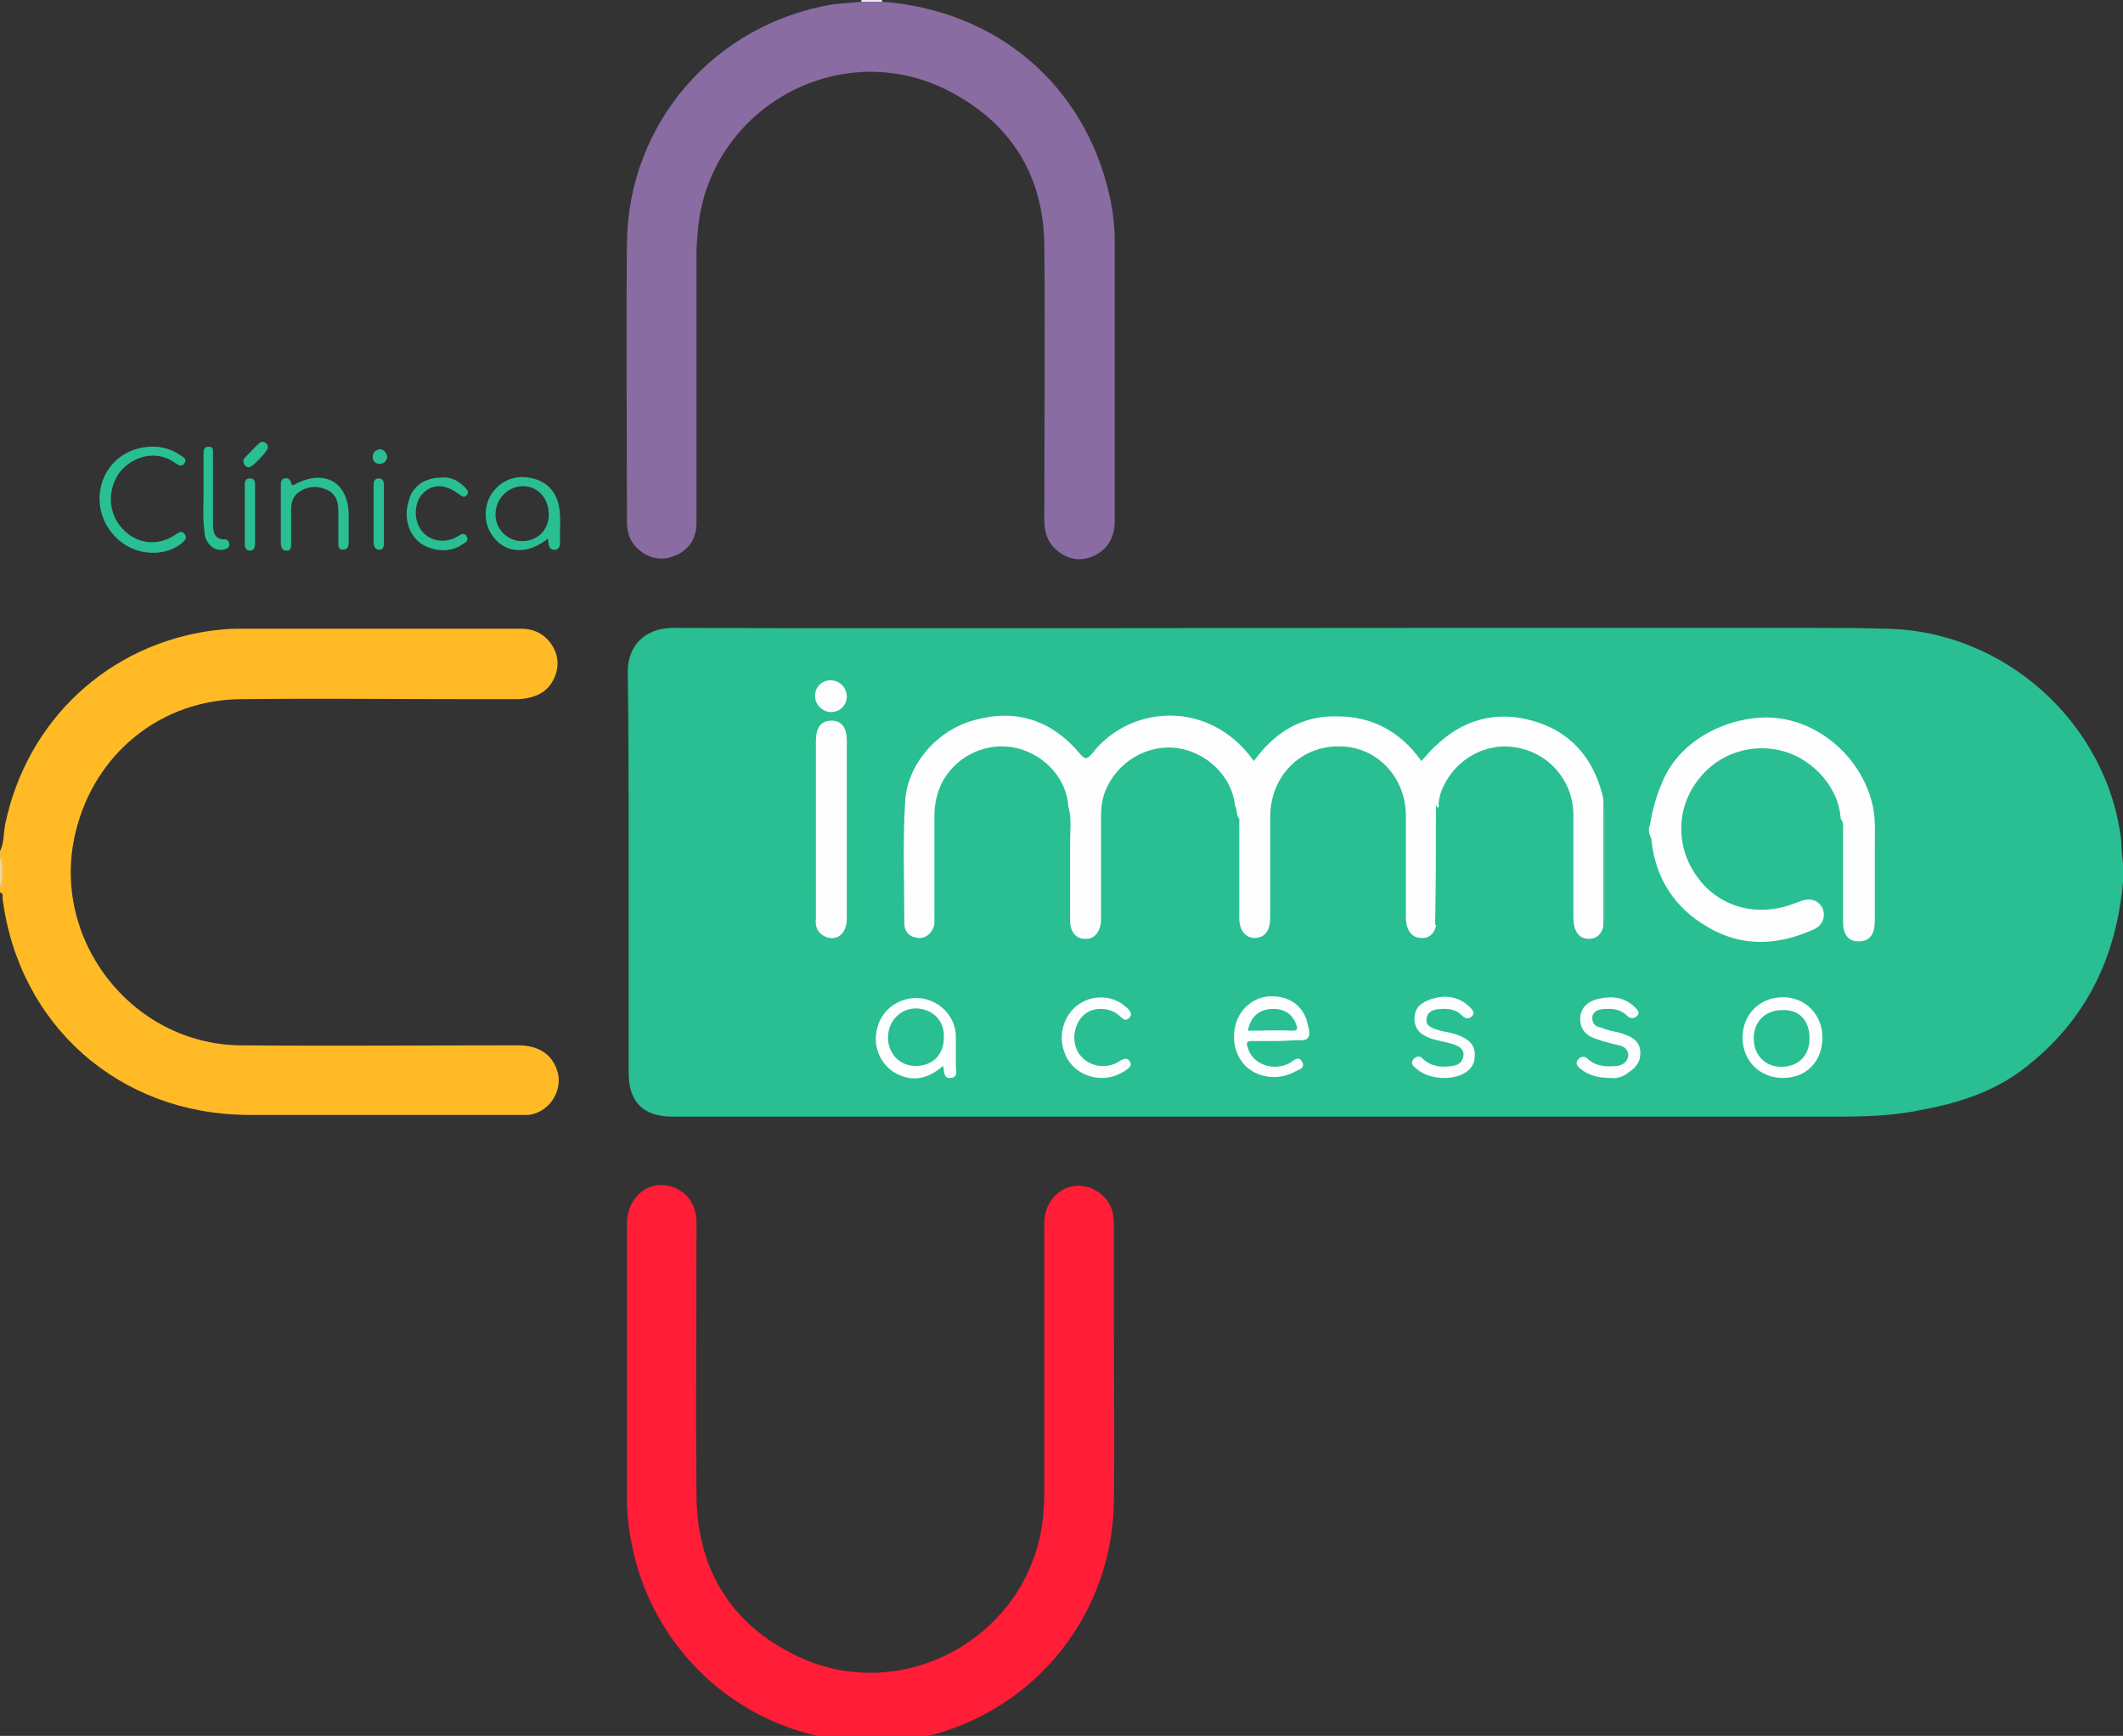 <?xml version="1.0" encoding="utf-8"?>
<!-- Generator: Adobe Illustrator 25.2.1, SVG Export Plug-In . SVG Version: 6.00 Build 0)  -->
<svg version="1.1" id="Camada_1" xmlns="http://www.w3.org/2000/svg" xmlns:xlink="http://www.w3.org/1999/xlink" x="0px" y="0px"
	 viewBox="0 0 247.2 202.1" style="enable-background:new 0 0 247.2 202.1;" xml:space="preserve">
<rect x="0" y="0" width="247.2" height="202.1" fill="#333333" stroke="none"/>
<style type="text/css">
	.st0{fill:#FFBA26;}
	.st1{fill:#EDD3A3;}
	.st2{fill:#EDEAF1;}
	.st3{fill:#EBF1EC;}
	.st4{fill:#F6E8E3;}
	.st5{fill:#29BF92;}
	.st6{fill:#896CA1;}
	.st7{fill:#FF1D37;}
	.st8{fill:#FEFEFE;}
	.st9{fill:#FDFEFD;}
	.st10{fill:#FDFDFD;}
</style>
<g id="Camada_2">
</g>
<g>
	<path class="st0" d="M0,99.1c0.5-1,0.4-2.1,0.6-3.1c2.5-12.1,12-21,24.2-22.6c0.9-0.1,1.8-0.2,2.7-0.2c11.1,0,22.2,0,33.2,0
		c1.7,0,3,0.8,3.8,2.3c0.7,1.4,0.5,2.9-0.4,4.2c-0.9,1.2-2.2,1.6-3.7,1.7c-1.7,0-3.4,0-5,0c-9.1,0-18.2-0.1-27.2,0
		c-9.4,0-17.2,6.3-19.4,15.5c-3,12.3,6.4,24.6,19.1,24.8c10.8,0.1,21.6,0,32.4,0c2.6,0,4.2,1.2,4.7,3.4c0.4,2.2-1.2,4.4-3.4,4.7
		c-0.4,0-0.7,0-1.1,0c-10.6,0-21.1,0-31.7,0c-14.9-0.1-26.6-10.4-28.5-25.2c0-0.3,0.1-0.6-0.3-0.7c0-0.2,0-0.3,0-0.5
		c0.2-1.3,0.2-2.6,0-3.8C0,99.4,0,99.3,0,99.1z"/>
	<path class="st1" d="M0,99.6c0.4,1.3,0.4,2.6,0,3.8C0,102.1,0,100.9,0,99.6z"/>
	<path class="st2" d="M100.3,0.2c0-0.1,0-0.1,0-0.2c0.8,0,1.6,0,2.4,0c0,0.1,0,0.1,0,0.2C101.9,0.8,101.1,0.8,100.3,0.2z"/>
	<path class="st3" d="M247.2,100.5c0.1,0,0.1,0,0.2,0c0,0.7,0,1.4,0,2.2h-0.1h-0.1C246.6,102,246.6,101.3,247.2,100.5z"/>
	<path class="st4" d="M102.5,202.8c0,0.1,0,0.1,0,0.2c-0.7,0-1.4,0-2.2,0c0-0.1,0-0.1,0-0.2C101,202.2,101.7,202.2,102.5,202.8z"/>
	<path class="st5" d="M247.2,100.5c0,0.7,0,1.4,0,2.2c-0.8,8.8-4.3,16.1-11.4,21.6c-3.7,2.9-8,4.2-12.5,5c-4,0.8-8,0.7-12.1,0.7
		c-44.3,0-88.6,0-132.9,0c-3.4,0-5.1-1.7-5.1-5.1c0-8.4,0-16.8,0-25.2c0-7.1,0-14.2-0.1-21.3c-0.1-3,1.8-5.3,5.3-5.3
		c29.8,0.1,59.7,0,89.5,0c14.3,0,28.6,0,42.8,0c3,0,5.9,0,8.9,0.1c13.8,0.2,25.8,11,27.4,24.7C247,98.8,247.1,99.7,247.2,100.5z"/>
	<path class="st6" d="M100.3,0.2c0.8,0,1.6,0,2.4,0c13.4,1,23.6,9.7,26.5,22.6c0.4,1.8,0.6,3.6,0.6,5.5c0,10.8,0,21.5,0,32.3
		c0,1.8-0.7,3.3-2.4,4.1c-1.5,0.7-3,0.5-4.3-0.6c-1.1-0.9-1.5-2.1-1.5-3.5c0-10.7,0.1-21.4,0-32.1c-0.1-8.2-4-14.3-11.3-18
		c-12.5-6.3-27.5,2-29,15.9c-0.1,1.1-0.2,2.2-0.2,3.2c0,10.4,0,20.9,0,31.3c0,1.9-1,3.3-2.8,3.9c-1.6,0.6-3.3,0-4.4-1.3
		c-0.7-0.8-0.9-1.8-0.9-2.9c0-10.8-0.1-21.6,0-32.4C73.2,14.3,83.2,2.8,97,0.5C98.1,0.4,99.2,0.3,100.3,0.2z"/>
	<path class="st7" d="M102.5,202.8c-0.7,0-1.4,0-2.2,0c-13.8-0.7-23.8-10.4-26.5-21.9c-0.5-2.1-0.8-4.3-0.8-6.4c0-10.7,0-21.4,0-32
		c0-3.3,2.8-5.4,5.6-4.2c1.6,0.7,2.5,2.1,2.5,4.1c0,10.6-0.1,21.2,0,31.8c0.1,8.5,4,14.9,11.7,18.6c12.3,5.9,26.9-2.2,28.6-15.7
		c0.1-1.1,0.2-2.2,0.2-3.3c0-10.5,0-21,0-31.4c0-3.2,2.9-5.2,5.6-4c1.7,0.8,2.5,2.2,2.5,4c0,3.8,0,7.5,0,11.3c0,7.1,0.1,14.2,0,21.2
		c-0.2,12.8-8.8,23.8-21.2,27.1C106.6,202.4,104.5,202.7,102.5,202.8z"/>
	<path class="st5" d="M17.8,52c1.1,0,2.2,0.3,3.2,1c0.3,0.2,0.8,0.4,0.5,0.9s-0.7,0.3-1.1,0c-2.5-1.8-5.6-0.5-6.8,1.6
		c-1.1,2-0.9,4.4,0.7,6.1c1.6,1.7,3.9,2,5.9,0.8c0.1-0.1,0.2-0.1,0.3-0.2c0.3-0.2,0.7-0.5,1,0c0.4,0.5-0.1,0.8-0.4,1.1
		c-1.2,0.9-2.6,1.2-4.1,1c-3.2-0.4-5.6-3.4-5.4-6.6C11.8,54.4,14.4,52,17.8,52z"/>
	<path class="st5" d="M32.7,59.8c0-1.1,0-2.2,0-3.2c0-0.4,0-0.8,0.4-0.9c0.4-0.1,0.7,0.1,0.8,0.5c0.1,0.5,0.4,0.2,0.6,0.1
		c3.4-1.7,6.1-0.1,6.1,3.7c0,1.1,0,2.2,0,3.2c0,0.4-0.1,0.8-0.7,0.8c-0.5,0-0.5-0.4-0.5-0.8c0-1.3,0-2.6,0-3.8c0-1.1-0.4-2-1.4-2.4
		c-1.1-0.5-2.2-0.4-3.2,0.3c-0.6,0.4-0.9,1.1-0.9,1.9c0,1.3,0,2.6,0,4c0,0.5,0,1-0.6,0.9c-0.5,0-0.6-0.5-0.6-0.9
		C32.7,62,32.7,60.9,32.7,59.8z"/>
	<path class="st5" d="M51.4,55.6c1-0.1,1.9,0.3,2.7,1.1c0.3,0.3,0.6,0.6,0.2,1c-0.3,0.3-0.6,0-0.9-0.2c-1.5-1.1-2.9-1.2-4-0.2
		c-1.1,0.9-1.3,2.9-0.5,4.2c0.8,1.4,2.7,1.9,4.3,1c0.4-0.2,0.8-0.6,1.1-0.1c0.4,0.6-0.2,0.8-0.5,1c-1.4,1-3.5,0.8-4.9-0.2
		c-1.4-1.1-1.9-3.1-1.3-4.9C48,56.6,49.5,55.6,51.4,55.6z"/>
	<path class="st5" d="M23.7,57.3c0-1.5,0-3,0-4.4c0-0.4,0-0.9,0.6-0.9s0.5,0.5,0.5,0.9c0,2.7,0,5.4,0,8c0,1,0.1,1.9,1.4,1.9
		c0.3,0,0.5,0.3,0.5,0.6c0,0.4-0.3,0.5-0.7,0.6c-1.1,0.2-2.2-0.8-2.2-2.2C23.6,60.4,23.7,58.9,23.7,57.3L23.7,57.3z"/>
	<path class="st5" d="M28.5,59.7c0-1.1,0-2.2,0-3.3c0-0.4,0.1-0.7,0.6-0.7s0.6,0.3,0.6,0.7c0,2.3,0,4.6,0,6.9c0,0.4-0.1,0.8-0.6,0.8
		s-0.6-0.4-0.6-0.8C28.5,62,28.5,60.9,28.5,59.7z"/>
	<path class="st5" d="M44.7,59.9c0,1.1,0,2.2,0,3.2c0,0.4,0,0.9-0.5,0.9s-0.7-0.4-0.7-0.8c0-2.2,0-4.5,0-6.7c0-0.4,0.1-0.8,0.6-0.8
		c0.6,0,0.6,0.5,0.6,0.9C44.7,57.6,44.7,58.7,44.7,59.9z"/>
	<path class="st5" d="M31.2,52.1c0,0.4-1.8,2.3-2.2,2.3c-0.3,0-0.4-0.1-0.6-0.4c-0.1-0.2-0.1-0.5,0.1-0.7c0.6-0.6,1.1-1.2,1.8-1.8
		C30.7,51.3,31.2,51.6,31.2,52.1z"/>
	<path class="st5" d="M45.1,53.2C45,53.6,44.8,54,44.2,54c-0.5,0-0.8-0.3-0.8-0.8s0.3-0.8,0.8-0.9C44.7,52.3,45,52.7,45.1,53.2z"/>
	<path class="st8" d="M143.8,93.8c-0.3-3.3-3.2-6.2-6.7-6.7c-3.6-0.5-7.1,1.7-8.4,5c-0.4,1-0.5,2-0.5,3.1c0,3.8,0,7.5,0,11.3
		c0,0.3,0,0.6,0,0.8c-0.1,1.2-0.8,2.1-1.9,2c-1,0-1.7-0.8-1.7-2.1c0-3,0-6.1,0-9.1c0-1.4,0.2-2.8-0.2-4.2l0,0c-0.2-3.2-2.7-6-6-6.8
		c-3.4-0.8-6.9,0.8-8.6,3.8c-0.7,1.3-1,2.7-1,4.1c0,3.8,0,7.7,0,11.5c0,0.4,0,0.7,0,1.1c-0.2,1-1,1.7-1.9,1.6
		c-1-0.1-1.6-0.7-1.6-1.7c0-4.8-0.2-9.5,0.1-14.3c0.3-4.3,3.8-8.3,8.2-9.4c4.8-1.3,8.9,0.1,12.1,3.9c0.6,0.7,0.8,0.8,1.5,0
		c4.2-5.5,13.5-6.5,18.8,0.9c2.4-3.3,5.5-5.3,9.7-5.2c4.1,0,7.4,1.8,9.8,5.2c0.6-0.6,1-1.2,1.6-1.7c3.2-3.1,7-4.2,11.3-3
		c4.4,1.2,7.1,4.3,8.2,8.7c0.2,0.9,0.2,1.7,0.2,2.6c0,3.9,0,7.8,0,11.6c0,1.6-0.6,2.5-1.8,2.5s-1.8-0.9-1.8-2.6c0-4,0-8,0-12
		c-0.1-3.9-2.9-7.1-6.8-7.7c-3.8-0.6-7.5,1.8-8.7,5.5c-0.1,0.4-0.2,0.8-0.2,1.2c0.1,0.1,0.1,0.1,0.1,0.1l-0.1,0.1
		c-0.3,0.5-0.2,1-0.2,1.5c0,3.8,0,7.7,0,11.5c0,1.5-0.7,2.4-1.8,2.3c-1.1,0-1.8-0.9-1.8-2.4c0-3.9,0-7.8,0-11.8
		c0-4.6-3.5-8.2-7.9-8.1c-4.5,0-7.9,3.6-7.9,8.2c0,3.9,0,7.8,0,11.8c0,1.5-0.7,2.3-1.8,2.3s-1.8-0.9-1.8-2.3c0-3.9,0-7.8,0-11.6
		C143.9,94.9,144.1,94.3,143.8,93.8L143.8,93.8z"/>
	<path class="st8" d="M214.3,95c-0.3-3.3-3.1-6.5-6.5-7.5c-3.7-1.1-7.7,0.2-10,3.2c-2.7,3.4-2.7,8-0.1,11.5c2.6,3.5,7,4.6,11.2,3
		c0.3-0.1,0.5-0.2,0.8-0.3c1.1-0.4,2-0.1,2.5,0.8c0.4,0.9,0.1,2-1,2.5c-4.2,1.9-8.4,2.1-12.4-0.3c-3.8-2.2-6-5.6-6.5-10
		c0-0.2-0.1-0.5-0.2-0.7c-0.2-0.4-0.2-0.7,0-1.1c0.3-1.7,0.7-3.3,1.4-4.9c2.3-5.8,9-8.1,13.4-7.6c5.4,0.6,10.1,5,11.2,10.4
		c0.3,1.5,0.2,2.9,0.2,4.4c0,2.9,0,5.8,0,8.8c0,1.6-0.6,2.4-1.9,2.4c-1.2,0-1.8-0.8-1.8-2.3c0-3.4,0-6.9,0-10.3
		c0-0.6,0.1-1.1-0.2-1.6C214.2,95.2,214.2,95.1,214.3,95C214.2,95,214.3,95,214.3,95z"/>
	<path class="st9" d="M95,96.6c0-3.4,0-6.9,0-10.3c0-1.6,0.6-2.4,1.8-2.4c1.2,0,1.8,0.8,1.8,2.3c0,6.9,0,13.9,0,20.8
		c0,1.7-1.2,2.7-2.6,2c-0.8-0.4-1.1-1.1-1-2C95,103.7,95,100.1,95,96.6z"/>
	<path class="st9" d="M109.8,124.1c-1.7,1.5-3.5,1.9-5.4,0.9c-1.6-0.8-2.6-2.7-2.4-4.5c0.2-2,1.4-3.5,3.3-4.1c2.9-0.9,5.9,1.2,6,4.2
		c0,1.2,0,2.3,0,3.5c0,0.6,0.3,1.3-0.6,1.4S110,124.7,109.8,124.1z"/>
	<path class="st9" d="M148.7,121.2c-1,0-1.9,0-2.9,0c-0.7,0-0.7,0.2-0.5,0.8c0.5,1.8,2.7,2.7,4.6,1.9c0.2-0.1,0.4-0.2,0.5-0.3
		c0.4-0.3,0.9-0.6,1.2,0c0.4,0.7-0.2,0.9-0.7,1.1c-1.7,1-3.9,0.9-5.4-0.2s-2.2-3.2-1.6-5.3c0.5-1.8,2.1-3.1,3.9-3.2
		c2-0.1,3.6,0.8,4.3,2.6c0.1,0.4,0.2,0.8,0.3,1.2c0.2,0.9-0.1,1.4-1.1,1.3C150.5,121.1,149.6,121.2,148.7,121.2z"/>
	<path class="st9" d="M212.2,120.8c0,2.8-1.9,4.7-4.6,4.7c-2.7,0-4.7-2-4.7-4.7s2-4.7,4.7-4.7C210.2,116.1,212.2,118.1,212.2,120.8z
		"/>
	<path class="st10" d="M168.2,125.5c-1.2,0-2.4-0.3-3.3-1.1c-0.4-0.3-0.7-0.6-0.3-1.1c0.4-0.4,0.8-0.4,1.1,0c1,0.9,2.2,1,3.4,0.8
		c0.7-0.1,1.2-0.4,1.3-1.2c0.1-0.7-0.5-1.1-1.1-1.3c-0.9-0.3-1.8-0.4-2.7-0.7c-1.1-0.4-1.9-1-1.9-2.3s0.8-1.9,2-2.3
		c1.6-0.5,3.1-0.3,4.4,0.9c0.3,0.3,0.7,0.7,0.3,1.1s-0.8,0.3-1.2-0.1c-0.8-0.8-1.8-0.8-2.8-0.7c-0.6,0.1-1.2,0.3-1.3,1.1
		c-0.1,0.7,0.4,1,1,1.2c0.5,0.2,1.1,0.3,1.6,0.4c2.2,0.5,3.2,1.4,3,2.9C171.7,124.5,170.2,125.5,168.2,125.5z"/>
	<path class="st10" d="M187.6,125.5c-1.5,0-2.7-0.3-3.6-1.1c-0.4-0.3-0.6-0.7-0.2-1.1c0.4-0.4,0.8-0.3,1.1,0c1,0.9,2.2,0.9,3.4,0.8
		c0.7-0.1,1.2-0.5,1.3-1.2c0-0.7-0.5-1.1-1.1-1.2c-0.8-0.2-1.7-0.4-2.5-0.7c-1.4-0.4-2-1.2-2-2.4c0-1.1,0.7-2,2.1-2.3
		c1.6-0.4,3.1-0.2,4.3,1c0.3,0.3,0.6,0.6,0.2,1c-0.3,0.3-0.8,0.3-1.1,0c-0.9-0.9-1.9-0.9-3-0.8c-0.6,0.1-1.1,0.4-1.1,1
		s0.3,1,0.9,1.1c0.6,0.2,1.1,0.4,1.7,0.5c0.6,0.1,1.1,0.3,1.6,0.5c0.9,0.4,1.4,1,1.4,2s-0.5,1.7-1.3,2.2
		C189,125.4,188.2,125.6,187.6,125.5z"/>
	<path class="st10" d="M128.3,125.5c-2,0-3.8-1.2-4.4-3.1c-0.7-2,0-4.2,1.6-5.4c1.5-1.1,3.6-1.2,5.2-0.1c0.2,0.2,0.4,0.3,0.6,0.5
		c0.3,0.3,0.6,0.7,0.2,1.1c-0.4,0.4-0.7,0.2-1-0.1c-0.5-0.5-1.1-0.8-1.8-0.9c-1.5-0.2-2.6,0.4-3.2,1.6c-0.7,1.4-0.5,3.1,0.6,4.1
		c0.9,0.9,2.5,1.2,3.8,0.6c0.2-0.1,0.4-0.2,0.5-0.3c0.4-0.2,0.8-0.4,1.1,0c0.4,0.5,0,0.8-0.4,1.1
		C130.2,125.2,129.3,125.5,128.3,125.5z"/>
	<path class="st10" d="M96.8,82.9c-1,0-1.9-0.8-1.9-1.9c0-1,0.8-1.8,1.8-1.8s1.9,0.8,1.9,1.9C98.6,82.1,97.8,82.9,96.8,82.9z"/>
	<path class="st5" d="M94.7,85.7c0,7.3,0,14.6,0,21.9h-0.1C94.6,100.3,94.6,93,94.7,85.7C94.7,85.7,94.7,85.7,94.7,85.7z"/>
	<path class="st5" d="M186.7,107.9c0-4.9,0-9.7,0-14.6h0.1c0,4.9,0,9.7,0,14.6C186.8,107.9,186.8,107.9,186.7,107.9z"/>
	<path class="st5" d="M124.3,94c0,4.6,0,9.2,0,13.9c-0.4-0.2-0.2-0.5-0.2-0.7c0-4,0-8.1,0-12.1C124.1,94.8,123.9,94.3,124.3,94
		L124.3,94z"/>
	<path class="st5" d="M167.2,94c0-0.1,0-0.1,0-0.2c0.3,0.2,0.2,0.6,0.2,0.9c0,4.2,0,8.4,0,12.6c0,0.2,0,0.3-0.3,0.4
		C167.2,103.1,167.2,98.6,167.2,94z"/>
	<path class="st5" d="M143.8,93.8c0,4.6,0,9.3,0,13.9c-0.4-0.2-0.3-0.5-0.3-0.7c0-4,0-8.1,0-12.1C143.5,94.5,143.4,94.1,143.8,93.8
		L143.8,93.8z"/>
	<path class="st5" d="M214.3,95c0,0.1,0.1,0.1,0,0.2c0,4.3,0,8.5,0,12.8c-0.1,0-0.2,0-0.3,0c0-2.5,0-5,0-7.5c0-1.4,0-2.9,0-4.3
		C214,95.7,213.9,95.3,214.3,95z"/>
	<path class="st5" d="M192,96c0,0.4,0,0.7,0,1.1c0,0.3-0.1,0.5-0.1,0.8h-0.1c0-0.8,0-1.6,0-2.3h0.1C191.9,95.7,192,95.9,192,96z"/>
	<path class="st5" d="M65.1,59c-0.3-1.6-1.2-2.7-2.7-3.2c-1.6-0.5-3.2-0.3-4.5,0.9c-1.7,1.6-1.8,4.3-0.3,6c1.5,1.8,4,1.8,6.2,0
		c0.1,0.6,0,1.4,0.9,1.3c0.6-0.1,0.5-0.8,0.5-1.3C65.2,61.5,65.3,60.2,65.1,59z M60.8,63c-1.8,0-3.2-1.5-3.1-3.3
		c0.1-1.7,1.5-3.1,3.2-3.1c1.7,0,3,1.4,3,3.3C63.9,61.7,62.6,63,60.8,63z"/>
	<path class="st5" d="M109.9,120.8c0,2-1.3,3.3-3.3,3.3c-1.8,0-3.2-1.4-3.2-3.3s1.4-3.4,3.3-3.4C108.7,117.5,110,118.9,109.9,120.8z
		"/>
	<path class="st5" d="M145.3,120c0.3-1.5,1.1-2.3,2.4-2.5c1.6-0.2,2.7,0.4,3.2,1.7c0.2,0.5,0.3,0.8-0.5,0.8
		C148.8,119.9,147.1,120,145.3,120z"/>
	<path class="st5" d="M210.7,120.9c0,2-1.3,3.3-3.3,3.3c-1.9,0-3.2-1.4-3.2-3.3c0-2,1.4-3.3,3.3-3.3
		C209.5,117.5,210.7,118.8,210.7,120.9z"/>
</g>
</svg>
